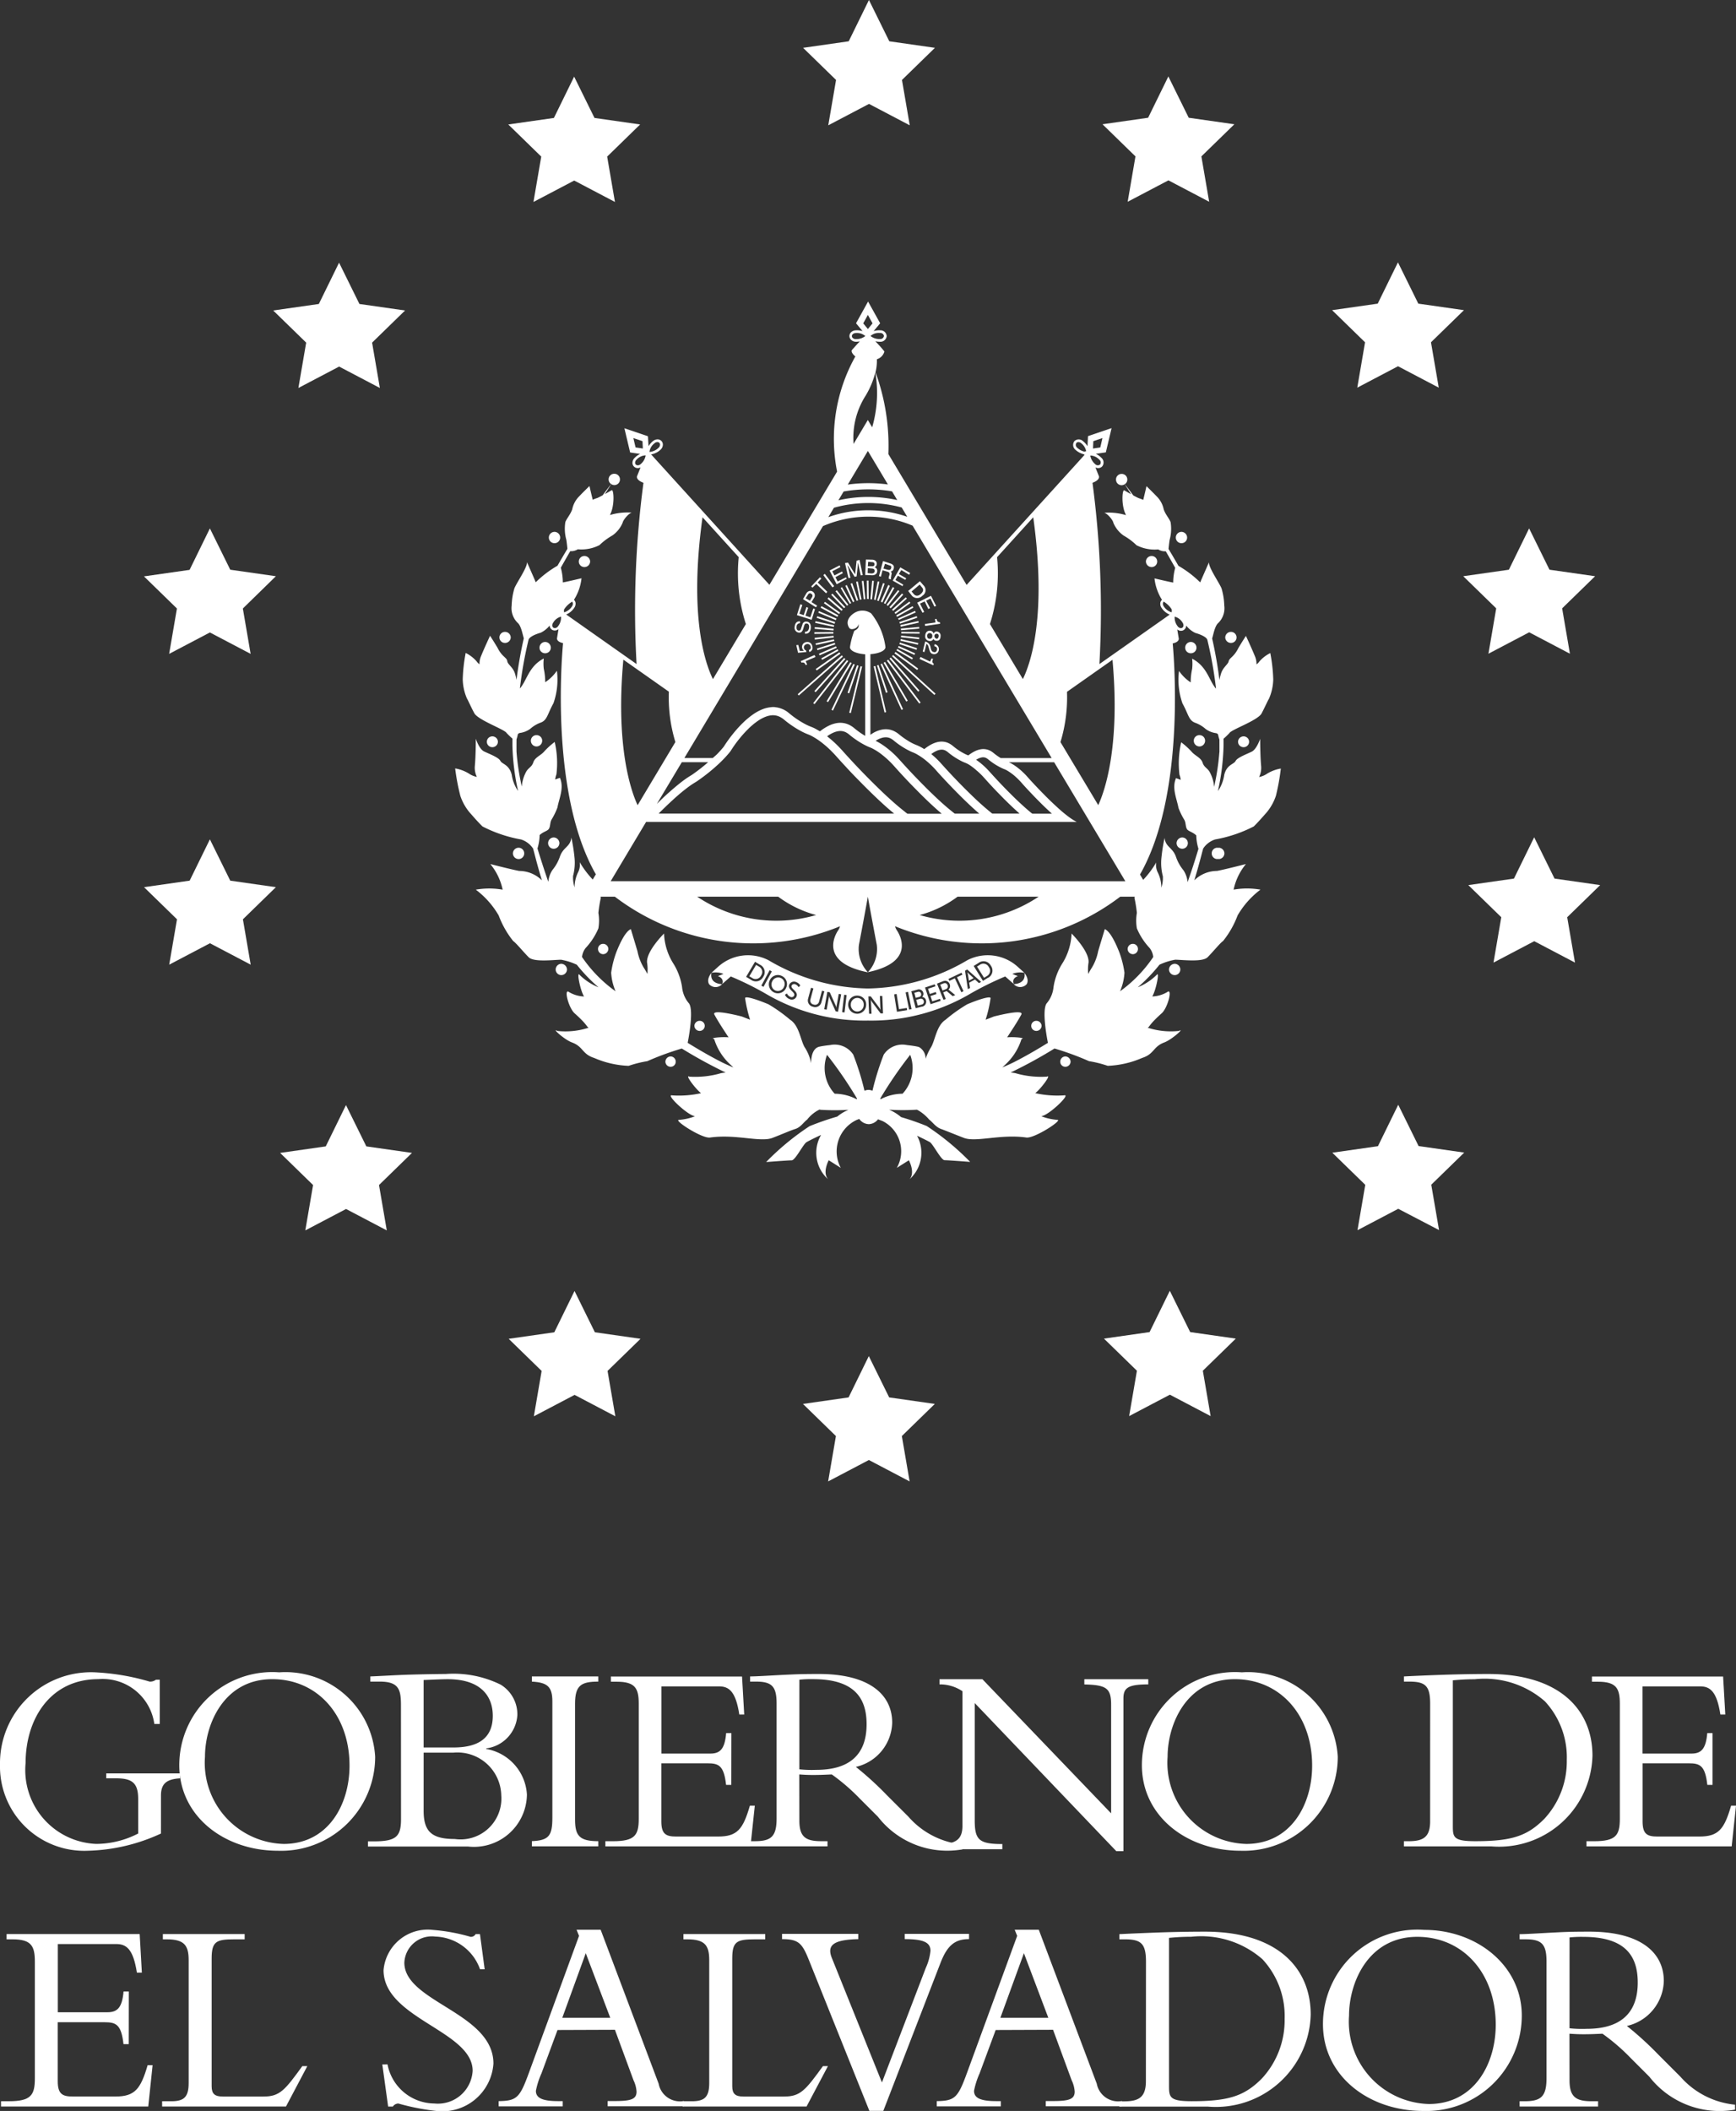 <svg xmlns="http://www.w3.org/2000/svg" width="79.891" height="97.114" viewBox="0 0 79.891 97.114">
  <rect x="0" y="0" width="79.891" height="97.114" fill="#333333" stroke="none"/>
  <g id="Grupo_82" data-name="Grupo 82" transform="translate(235.974 36.248)">
    <g id="Grupo_18" data-name="Grupo 18" transform="translate(-235.974 40.687)">
      <g id="Grupo_16" data-name="Grupo 16">
        <path id="Trazado_320" data-name="Trazado 320" d="M-228.567,95.694a8.483,8.483,0,0,1-3.37.792,3.879,3.879,0,0,1-4.037-3.96,4.189,4.189,0,0,1,4.388-4.248,10.674,10.674,0,0,1,2.5.427.44.44,0,0,0,.289-.088h.176v2.036h-.251a2.4,2.4,0,0,0-2.578-2.062c-2.214,0-3.346,1.836-3.346,3.859a3.4,3.4,0,0,0,3.257,3.721,4.239,4.239,0,0,0,1.924-.478V94.11c0-.717-.251-.956-1.006-.956h-.465v-.226h3.4v.226c-.629.038-.88.251-.88.792Z" transform="translate(235.974 -88.278)" fill="#fff"/>
        <path id="Trazado_321" data-name="Trazado 321" d="M-218.079,96.486c-2.465,0-4.54-1.584-4.54-3.934a4.28,4.28,0,0,1,4.6-4.274,4.134,4.134,0,0,1,4.414,3.884A4.327,4.327,0,0,1-218.079,96.486Zm-.264-7.894c-2.214,0-3.094,2.062-3.094,3.57a3.732,3.732,0,0,0,3.622,4.01c2.049,0,3.03-1.81,3.03-3.6C-214.784,90.238-216.268,88.592-218.343,88.592Z" transform="translate(230.87 -88.278)" fill="#fff"/>
        <path id="Trazado_322" data-name="Trazado 322" d="M-207.049,89.845c0-.716-.088-1.094-.969-1.094h-.44v-.238c.352-.013,1.22-.063,1.585-.075.691-.025,1.647-.038,1.886-.038a4.908,4.908,0,0,1,2.528.491,1.6,1.6,0,0,1,.767,1.4,1.65,1.65,0,0,1-1.433,1.533v.025a2.262,2.262,0,0,1,1.873,2.1,2.438,2.438,0,0,1-2.716,2.388h-4.6v-.238h.289c1.031,0,1.233-.239,1.233-1.031Zm1.044,1.936h1.371c1.207,0,1.811-.477,1.811-1.458,0-.88-.528-1.684-2.075-1.684-.276,0-.792.025-1.107.038Zm0,2.916c0,.956.378,1.295,1.434,1.295a1.88,1.88,0,0,0,2.138-2.011,2.017,2.017,0,0,0-2.214-1.961h-1.358Z" transform="translate(225.501 -88.324)" fill="#fff"/>
        <path id="Trazado_323" data-name="Trazado 323" d="M-193.3,96.4h-3.056v-.238c.78-.038.943-.239.943-1.081V89.727c0-.679-.239-.867-.943-.905v-.238h3.056v.238c-.793,0-1.069.176-1.069,1.018v5.33c0,.741.2.993,1.069.993Z" transform="translate(220.833 -88.395)" fill="#fff"/>
        <path id="Trazado_324" data-name="Trazado 324" d="M-185.089,93.573h-.239c-.1-.893-.339-.993-.855-.993h-2.125v2.678c0,.578.214.691.679.691h1.937c.88,0,1.145-.339,1.459-1.42h.227l-.2,1.873h-6.677v-.238h.352c1.006,0,1.183-.277,1.183-1.031v-5.3c0-.7-.164-1.006-1.006-1.006h-.276v-.238h6.036l.1,1.747h-.226c-.164-1.069-.478-1.295-.931-1.295h-2.654v3.092h2.251c.453,0,.667-.214.729-.943h.239Z" transform="translate(218.743 -88.395)" fill="#fff"/>
        <path id="Trazado_325" data-name="Trazado 325" d="M-177.832,95.149c0,.754.3.943,1.006.943h.289v.238H-180.1v-.238h.214c.741,0,1.006-.2,1.006-1.044V89.757c0-.78-.214-1.006-.943-1.006h-.276v-.238c.3,0,1.069-.051,1.584-.075s.767-.038,1.585-.038c2.327,0,3.37.956,3.37,2.238a2.145,2.145,0,0,1-1.672,2.036A14.993,14.993,0,0,1-173.8,93.98l.994.993a3.782,3.782,0,0,0,2.477,1.27v.226a4.037,4.037,0,0,1-3.886-1.5l-.83-.83a9.246,9.246,0,0,0-1.295-1.118c-.314.012-.516.025-.855.025-.277,0-.441-.012-.641-.025Zm0-2.363a5.447,5.447,0,0,0,.78.025c1.4,0,2.314-.591,2.314-2.1,0-1.169-.528-2.074-2.465-2.074a5.107,5.107,0,0,0-.628.025Z" transform="translate(214.619 -88.324)" fill="#fff"/>
        <path id="Trazado_326" data-name="Trazado 326" d="M-157.875,96.7l-6.514-6.813v5.392c0,.905.2,1.094,1.27,1.094v.239h-2.917v-.239h.05c.78,0,1.032-.264,1.032-.842V89.343a1.848,1.848,0,0,0-1.056-.314V88.79h1.974l5.924,6.171v-5c0-.767-.227-.905-1.233-.93V88.79h2.943v.239c-.943,0-1.144.163-1.144.653V96.7Z" transform="translate(209.246 -88.474)" fill="#fff"/>
        <path id="Trazado_327" data-name="Trazado 327" d="M-146.378,96.486c-2.465,0-4.54-1.584-4.54-3.934a4.28,4.28,0,0,1,4.6-4.274,4.135,4.135,0,0,1,4.414,3.884A4.328,4.328,0,0,1-146.378,96.486Zm-.264-7.894c-2.214,0-3.093,2.062-3.093,3.57a3.732,3.732,0,0,0,3.622,4.01c2.049,0,3.03-1.81,3.03-3.6C-143.083,90.238-144.567,88.592-146.642,88.592Z" transform="translate(203.468 -88.278)" fill="#fff"/>
        <path id="Trazado_328" data-name="Trazado 328" d="M-130.192,89.769c0-.817-.214-1.018-.956-1.018h-.251v-.238c.465-.025,1.082-.051,1.773-.075s1.459-.038,2.113-.038c3.32,0,4.791,1.684,4.791,3.758a4.3,4.3,0,0,1-4.653,4.173H-131.4v-.238h.214c.679,0,.993-.188.993-.917Zm1.044,5.632c0,.515.038.691,1.031.691,1.685,0,2.389-.239,3.169-1.018a3.874,3.874,0,0,0,1.044-2.715,3.783,3.783,0,0,0-1.006-2.7,4.217,4.217,0,0,0-3.232-1.018c-.515,0-.855.038-1.006.05Z" transform="translate(196.008 -88.324)" fill="#fff"/>
        <path id="Trazado_329" data-name="Trazado 329" d="M-112,93.573h-.239c-.1-.893-.34-.993-.855-.993h-2.125v2.678c0,.578.214.691.679.691h1.936c.88,0,1.145-.339,1.459-1.42h.226l-.2,1.873H-117.8v-.238h.352c1.006,0,1.182-.277,1.182-1.031v-5.3c0-.7-.163-1.006-1.006-1.006h-.277v-.238h6.036l.1,1.747h-.226c-.164-1.069-.478-1.295-.93-1.295h-2.654v3.092h2.251c.453,0,.667-.214.73-.943H-112Z" transform="translate(190.811 -88.395)" fill="#fff"/>
      </g>
      <g id="Grupo_17" data-name="Grupo 17" transform="translate(0.042 11.849)">
        <path id="Trazado_330" data-name="Trazado 330" d="M-230.023,112.831h-.242c-.1-.906-.345-1.008-.868-1.008h-2.157v2.717c0,.587.217.7.69.7h1.965c.893,0,1.161-.345,1.481-1.441h.229l-.2,1.9h-6.776v-.242h.357c1.021,0,1.2-.28,1.2-1.046V109.03c0-.714-.166-1.021-1.021-1.021h-.28v-.242h6.125l.1,1.773h-.229c-.166-1.084-.485-1.314-.945-1.314h-2.693v3.138h2.284c.46,0,.677-.217.741-.956h.242Z" transform="translate(235.906 -107.575)" fill="#fff"/>
        <path id="Trazado_331" data-name="Trazado 331" d="M-218.2,115.7h-5.7v-.242h.421c.587,0,.8-.192.8-.842v-5.65c0-.677-.2-.957-1.008-.957h-.179v-.242h3.764v.242h-.472c-.829,0-1.047.09-1.047.88v5.88c0,.344.14.472.511.472h1.876c.753,0,.982-.293,1.786-1.4h.23Z" transform="translate(231.319 -107.575)" fill="#fff"/>
        <path id="Trazado_332" data-name="Trazado 332" d="M-207.259,113.643a2.213,2.213,0,0,0,2.157,1.8,1.6,1.6,0,0,0,1.761-1.505c0-1.837-4.1-2.4-4.1-4.63a2.04,2.04,0,0,1,2.271-1.85,8.583,8.583,0,0,1,1.736.319.245.245,0,0,0,.23-.127h.2l.217,1.62H-203a2.254,2.254,0,0,0-2.055-1.505,1.265,1.265,0,0,0-1.429,1.2c0,1.811,4.1,2.3,4.1,4.643a2.357,2.357,0,0,1-2.6,2.181,10.443,10.443,0,0,1-1.774-.344.306.306,0,0,0-.255.14h-.217l-.268-1.939Z" transform="translate(225.05 -107.457)" fill="#fff"/>
        <path id="Trazado_333" data-name="Trazado 333" d="M-196.12,112.062l-.74,2a3.585,3.585,0,0,0-.255.8c0,.344.332.472,1.034.472h.2v.242h-2.948v-.242c.83-.013.97-.153,1.378-1.263l2.322-6.34-.115-.28h1.11l2.667,7.079a1,1,0,0,0,1.161.8v.242h-3.509v-.242h.332c.728,0,1-.077,1-.434a1.413,1.413,0,0,0-.14-.523l-.855-2.321Zm1.3-3.533L-195.9,111.5h2.207Z" transform="translate(221.735 -107.457)" fill="#fff"/>
        <path id="Trazado_334" data-name="Trazado 334" d="M-179.424,115.7h-5.7v-.242h.421c.587,0,.8-.192.8-.842v-5.65c0-.677-.2-.957-1.008-.957h-.179v-.242h3.764v.242h-.471c-.83,0-1.047.09-1.047.88v5.88c0,.344.141.472.511.472h1.876c.753,0,.983-.293,1.787-1.4h.23Z" transform="translate(216.5 -107.575)" fill="#fff"/>
        <path id="Trazado_335" data-name="Trazado 335" d="M-173.7,115.9l-2.768-6.9c-.319-.8-.473-1-1.251-1v-.242h3.509v.242c-1.174.026-1.454.293-1.212.88l2.3,5.714,2.017-5.268a2.487,2.487,0,0,0,.217-.791c0-.382-.319-.536-1.187-.536v-.242h2.961v.242c-.664,0-1.008.306-1.315,1.1l-2.629,6.8Z" transform="translate(213.667 -107.575)" fill="#fff"/>
        <path id="Trazado_336" data-name="Trazado 336" d="M-163.483,112.062l-.741,2a3.612,3.612,0,0,0-.255.8c0,.344.331.472,1.033.472h.2v.242h-2.948v-.242c.829-.013.97-.153,1.378-1.263l2.323-6.34-.115-.28h1.11l2.667,7.079a1,1,0,0,0,1.161.8v.242h-3.509v-.242h.332c.727,0,1-.077,1-.434a1.414,1.414,0,0,0-.14-.523l-.855-2.321Zm1.3-3.533-1.084,2.972h2.207Z" transform="translate(209.262 -107.457)" fill="#fff"/>
        <path id="Trazado_337" data-name="Trazado 337" d="M-151.371,108.971c0-.829-.217-1.033-.97-1.033h-.255V107.7c.473-.025,1.1-.051,1.8-.077s1.48-.038,2.144-.038c3.368,0,4.862,1.709,4.862,3.814a4.364,4.364,0,0,1-4.721,4.235H-152.6v-.242h.217c.689,0,1.008-.192,1.008-.931Zm1.06,5.714c0,.523.038.7,1.046.7,1.71,0,2.425-.243,3.216-1.033a3.937,3.937,0,0,0,1.059-2.756,3.837,3.837,0,0,0-1.021-2.742,4.28,4.28,0,0,0-3.279-1.034c-.523,0-.868.038-1.021.051Z" transform="translate(204.067 -107.504)" fill="#fff"/>
        <path id="Trazado_338" data-name="Trazado 338" d="M-132.823,115.786c-2.5,0-4.607-1.607-4.607-3.992a4.343,4.343,0,0,1,4.67-4.337c2.412,0,4.48,1.645,4.48,3.942A4.391,4.391,0,0,1-132.823,115.786Zm-.268-8.01c-2.246,0-3.139,2.092-3.139,3.623a3.787,3.787,0,0,0,3.675,4.068c2.08,0,3.076-1.836,3.076-3.648C-129.48,109.447-130.985,107.776-133.091,107.776Z" transform="translate(198.271 -107.457)" fill="#fff"/>
        <path id="Trazado_339" data-name="Trazado 339" d="M-120.485,114.43c0,.765.306.957,1.021.957h.293v.242h-3.611v-.242h.217c.753,0,1.021-.2,1.021-1.059v-5.37c0-.791-.217-1.021-.958-1.021h-.28V107.7c.306,0,1.085-.051,1.608-.077s.778-.038,1.608-.038c2.361,0,3.42.969,3.42,2.271a2.178,2.178,0,0,1-1.7,2.067,15.228,15.228,0,0,1,1.455,1.326l1.008,1.008a3.841,3.841,0,0,0,2.514,1.288v.229a4.1,4.1,0,0,1-3.944-1.517l-.842-.842a9.4,9.4,0,0,0-1.314-1.135c-.319.012-.523.025-.868.025-.28,0-.447-.013-.651-.025Zm0-2.4a5.519,5.519,0,0,0,.791.025c1.416,0,2.348-.6,2.348-2.13,0-1.186-.536-2.1-2.5-2.1a5.145,5.145,0,0,0-.638.026Z" transform="translate(192.673 -107.504)" fill="#fff"/>
      </g>
    </g>
    <path id="Trazado_340" data-name="Trazado 340" d="M-173.125-36.248l.937,1.9,2.1.3-1.517,1.478.358,2.087-1.875-.985-1.875.985.358-2.087-1.517-1.478,2.1-.3Z" transform="translate(-22.86)" fill="#fff"/>
    <path id="Trazado_341" data-name="Trazado 341" d="M-150.822-30.555l.937,1.9,2.1.3-1.517,1.478.358,2.087-1.875-.985-1.875.985.358-2.087-1.517-1.478,2.1-.3Z" transform="translate(-31.384 -2.176)" fill="#fff"/>
    <path id="Trazado_342" data-name="Trazado 342" d="M-133.72-16.713l.937,1.9,2.1.3-1.517,1.478.358,2.087-1.875-.985-1.875.985.358-2.087-1.517-1.478,2.1-.3Z" transform="translate(-37.92 -7.466)" fill="#fff"/>
    <path id="Trazado_343" data-name="Trazado 343" d="M-123.951,3.1l.937,1.9,2.1.3-1.517,1.478.358,2.087-1.875-.985-1.875.985.358-2.087-1.517-1.478,2.1-.3Z" transform="translate(-41.653 -15.039)" fill="#fff"/>
    <path id="Trazado_344" data-name="Trazado 344" d="M-123.575,26.1l.937,1.9,2.1.3-1.517,1.478.358,2.087-1.875-.985-1.875.985.358-2.087-1.517-1.478,2.1-.3Z" transform="translate(-41.796 -23.829)" fill="#fff"/>
    <path id="Trazado_345" data-name="Trazado 345" d="M-133.7,46.014l.937,1.9,2.1.3-1.517,1.478.358,2.087L-133.7,50.8l-1.875.985.358-2.087-1.517-1.478,2.1-.3Z" transform="translate(-37.927 -31.438)" fill="#fff"/>
    <path id="Trazado_346" data-name="Trazado 346" d="M-150.714,59.867l.937,1.9,2.1.3-1.517,1.478.358,2.087-1.875-.985-1.875.985.358-2.087-1.517-1.478,2.1-.3Z" transform="translate(-31.425 -36.733)" fill="#fff"/>
    <path id="Trazado_347" data-name="Trazado 347" d="M-173.134,64.73l.937,1.9,2.1.3-1.517,1.478.358,2.087-1.875-.985-1.875.985.358-2.087-1.517-1.478,2.1-.3Z" transform="translate(-22.857 -38.591)" fill="#fff"/>
    <path id="Trazado_348" data-name="Trazado 348" d="M-195.056,59.881l.937,1.9,2.1.3-1.517,1.478.358,2.087-1.875-.985-1.875.985.358-2.087-1.517-1.478,2.1-.3Z" transform="translate(-14.478 -36.738)" fill="#fff"/>
    <path id="Trazado_349" data-name="Trazado 349" d="M-212.08,46.039l.937,1.9,2.1.3-1.517,1.478.358,2.087-1.875-.985-1.875.985.358-2.087-1.517-1.478,2.1-.3Z" transform="translate(-7.972 -31.448)" fill="#fff"/>
    <path id="Trazado_350" data-name="Trazado 350" d="M-222.217,26.252l.937,1.9,2.1.3-1.517,1.478.358,2.087-1.875-.985-1.875.985.358-2.087-1.517-1.478,2.1-.3Z" transform="translate(-4.098 -23.886)" fill="#fff"/>
    <path id="Trazado_351" data-name="Trazado 351" d="M-222.217,3.1l.937,1.9,2.1.3L-220.7,6.785l.358,2.087-1.875-.985-1.875.985.358-2.087-1.517-1.478,2.1-.3Z" transform="translate(-4.098 -15.039)" fill="#fff"/>
    <path id="Trazado_352" data-name="Trazado 352" d="M-212.594-16.689l.937,1.9,2.1.3-1.517,1.478.358,2.087-1.875-.985-1.875.985.358-2.087-1.517-1.478,2.1-.3Z" transform="translate(-7.776 -7.475)" fill="#fff"/>
    <path id="Trazado_353" data-name="Trazado 353" d="M-195.085-30.541l.937,1.9,2.1.3-1.517,1.478.358,2.087-1.875-.985-1.875.985.358-2.087-1.517-1.478,2.1-.3Z" transform="translate(-14.467 -2.181)" fill="#fff"/>
    <g id="Grupo_19" data-name="Grupo 19" transform="translate(-215.032 -22.378)">
      <path id="Trazado_354" data-name="Trazado 354" d="M-145.424,26.882a.229.229,0,0,0-.03-.006.256.256,0,0,0-.261.26.256.256,0,0,0,.261.26.229.229,0,0,0,.03-.006.268.268,0,0,0,.032.006.263.263,0,0,0,.26-.26.263.263,0,0,0-.26-.26A.268.268,0,0,0-145.424,26.882Z" transform="translate(180.537 -1.746)" fill="#fff"/>
      <path id="Trazado_355" data-name="Trazado 355" d="M-164.075,7.688a1.779,1.779,0,0,0-.634.237.945.945,0,0,1-.366.152.961.961,0,0,0,.094-.5c-.045-.476-.045-1.256-.045-1.256s-.159.475-.385.588-.667.272-.747.431-.4.158-.52.633a1.774,1.774,0,0,1-.192.588,1.486,1.486,0,0,1-.1.161,10.7,10.7,0,0,0,.259-2.083c0-.11,0-.216,0-.324a3.081,3.081,0,0,0,.272-.262c.1-.165,1.314-.58,1.483-.908s.26-.542.339-.678a2.351,2.351,0,0,0,.193-.882,7.491,7.491,0,0,0-.136-1.21,1.631,1.631,0,0,0-.5.384.592.592,0,0,1-.135.138.936.936,0,0,0-.057-.339c-.17-.419-.43-.973-.43-.973s-.226.351-.351.566c-.2.407-.408.441-.442.6s-.271.271-.362.6a2.461,2.461,0,0,0-.062.262c-.09-.7-.206-1.336-.337-1.91.058-.184.124-.584.287-.717a.942.942,0,0,0,.271-.792,3.094,3.094,0,0,0-.112-.746c-.035-.193-.634-1.018-.589-1.255,0,0-.295.668-.407.93a4.859,4.859,0,0,0-1-.76q-.222-.388-.457-.778c.007-.077.024-.238.049-.411a1.9,1.9,0,0,0,.045-.826c-.079-.192-.238-.35-.317-.588a1.156,1.156,0,0,0-.317-.588c-.192-.2-.475-.475-.475-.475s-.077.349-.15.633a1.059,1.059,0,0,0-.2-.078c-.046-.019-.146-.07-.256-.129-.136-.185-.269-.361-.393-.516a.251.251,0,0,0,.117-.214.256.256,0,0,0-.26-.26.256.256,0,0,0-.26.26.256.256,0,0,0,.26.26.253.253,0,0,0,.14-.045c.036.056.14.217.292.459-.127-.07-.25-.141-.308-.177-.1-.068-.158.709.078,1.139L-171.306-4a2.808,2.808,0,0,0-.905-.079c.114,0,.4.305.43.463a1.349,1.349,0,0,0,.476.589,2.827,2.827,0,0,1,.588.441,1.832,1.832,0,0,0,1,.193.579.579,0,0,0,.347.086c.146.252.291.507.434.762a2.587,2.587,0,0,0-.092.677h0c-.193-.034-.861-.192-.861-.192a2.325,2.325,0,0,0,.344.985.245.245,0,0,0-.074.133.321.321,0,0,0,.056.238.826.826,0,0,0,.373.31l-3.234,2.275a44.6,44.6,0,0,0-.318-8.339c.393-.148.287-.325.287-.325l-.153-.382a.314.314,0,0,0,.127.03.247.247,0,0,0,.185-.078.285.285,0,0,0-.043-.4.837.837,0,0,0-.25-.178l.461-.067.264-1.115h0l-1.085.368-.023.465a.828.828,0,0,0-.2-.228.287.287,0,0,0-.4-.009.286.286,0,0,0,.045.4.877.877,0,0,0,.4.21.145.145,0,0,0,.015.029l-5.424,5.978-3.6-6.019a9.835,9.835,0,0,0-.592-3.763,2.213,2.213,0,0,0,.063-.6.514.514,0,0,0,.342-.34l0-.007v-.01l0-.007a5.63,5.63,0,0,0-.416-.464,1.093,1.093,0,0,0,.2.024h.025a.287.287,0,0,0,.3-.264.284.284,0,0,0-.3-.263h0a.83.83,0,0,0-.3.037l.3-.361-.556-1h0l-.554,1,.3.361a.843.843,0,0,0-.3-.037.324.324,0,0,0-.23.091.241.241,0,0,0-.074.172.241.241,0,0,0,.074.172.322.322,0,0,0,.225.091h.025a1.128,1.128,0,0,0,.159-.017c-.092.086-.209.218-.291.313a.352.352,0,0,0-.078.092l-.019.023a.387.387,0,0,0,.012.04c0,.008,0,.016,0,.024a.522.522,0,0,0,.166.2,7.763,7.763,0,0,0-.841,5.3l-3.114,5.207-5.445-6a.826.826,0,0,0,.432-.214.326.326,0,0,0,.109-.221.245.245,0,0,0-.062-.178.244.244,0,0,0-.171-.078.336.336,0,0,0-.226.083.827.827,0,0,0-.2.232L-193.2-7.6l-1.084-.368h0l.264,1.115.462.067a.791.791,0,0,0-.246.174.326.326,0,0,0-.109.221.246.246,0,0,0,.062.178.244.244,0,0,0,.171.078h.013a.311.311,0,0,0,.126-.03l-.153.382s-.106.177.287.325a44.561,44.561,0,0,0-.317,8.339L-196.963.6a.821.821,0,0,0,.371-.307.329.329,0,0,0,.061-.214.243.243,0,0,0-.074-.154,2.307,2.307,0,0,0,.347-.991s-.668.158-.86.192h0a2.613,2.613,0,0,0-.092-.677c.142-.255.288-.51.434-.762a.578.578,0,0,0,.347-.086,1.83,1.83,0,0,0,1-.193,2.846,2.846,0,0,1,.589-.441,1.343,1.343,0,0,0,.475-.589c.034-.158.317-.463.43-.463a2.808,2.808,0,0,0-.905.079l-.111.029c.235-.43.179-1.207.077-1.139-.057.036-.181.108-.308.177.153-.242.256-.4.292-.459a.255.255,0,0,0,.141.045.256.256,0,0,0,.26-.26.256.256,0,0,0-.26-.26.256.256,0,0,0-.261.26.251.251,0,0,0,.118.214c-.125.155-.257.331-.393.516-.11.059-.21.111-.256.129a1.044,1.044,0,0,0-.2.078c-.073-.284-.15-.633-.15-.633s-.283.271-.475.475a1.165,1.165,0,0,0-.317.588c-.079.238-.237.4-.317.588a1.9,1.9,0,0,0,.045.826c.025.173.042.335.049.411q-.234.389-.457.778a4.842,4.842,0,0,0-1,.76c-.112-.263-.407-.93-.407-.93.045.237-.555,1.063-.589,1.255a3.06,3.06,0,0,0-.113.746.942.942,0,0,0,.272.792c.163.132.229.533.287.717-.132.573-.248,1.21-.337,1.91a2.662,2.662,0,0,0-.062-.262c-.09-.328-.339-.43-.362-.6s-.238-.192-.441-.6c-.125-.215-.351-.566-.351-.566s-.261.554-.43.973a.937.937,0,0,0-.057.339.58.58,0,0,1-.135-.138,1.639,1.639,0,0,0-.5-.384,7.426,7.426,0,0,0-.136,1.21,2.352,2.352,0,0,0,.192.882c.079.136.17.362.339.678s1.383.743,1.483.908a3.128,3.128,0,0,0,.273.262c0,.108,0,.214,0,.324a10.748,10.748,0,0,0,.259,2.083,1.476,1.476,0,0,1-.1-.161,1.774,1.774,0,0,1-.192-.588c-.124-.475-.442-.475-.521-.633s-.509-.318-.746-.431-.385-.588-.385-.588,0,.78-.045,1.256a.955.955,0,0,0,.093.5.948.948,0,0,1-.366-.152,1.778,1.778,0,0,0-.633-.237,10.168,10.168,0,0,0,.237,1.255,2.327,2.327,0,0,0,.476.825c.113.124.271.317.543.588a6.246,6.246,0,0,0,1.776.6,1.044,1.044,0,0,1,.553.416c.028.1.053.19.069.253.088.343.2.761.339,1.212a1.486,1.486,0,0,0-1.039-.432c-.272-.045-1.335-.317-1.335-.317a2.723,2.723,0,0,1,.567,1.178,3.559,3.559,0,0,0-1.235,0,3.982,3.982,0,0,1,1.053,1.187,4.256,4.256,0,0,0,.667,1.176c.125.079.476.509.714.747s1.176.113,1.493.113a2.937,2.937,0,0,1,.72.229,7.667,7.667,0,0,0,1,1.04,2.67,2.67,0,0,1-.867-.568c-.154-.208.022.7.2.989a1.422,1.422,0,0,1-.685-.2c-.26-.2-.034.712.248.972.609.542.554.628.651.665a3.452,3.452,0,0,1-1.443.149c-.283-.159.316.4.679.531.52.192.453.532,1.018.712a4.4,4.4,0,0,0,1.584.363,5.2,5.2,0,0,1,.86-.215,13.169,13.169,0,0,1,1.588-.582,21.63,21.63,0,0,0,1.92,1.057l.1.047a1.879,1.879,0,0,0-.224.032,4.208,4.208,0,0,1-1.449.158c-.215-.112.245.522.536.761a4.682,4.682,0,0,1-1.328.1c-.317-.068.634.848,1.007.95l.044.012a2.566,2.566,0,0,1-.722.164c-.328-.023,1.041.871,1.415.814,1.2-.169,2.331.238,2.885.012.5-.193.792-.328,1.041-.407s.385-.317.543-.43a1.623,1.623,0,0,1,.572-.464.158.158,0,0,0,.067.014,10.742,10.742,0,0,0,1.264,0,1.979,1.979,0,0,0-.516.31,13.114,13.114,0,0,0-1.274.441,11.912,11.912,0,0,0-2,1.651s1.018-.079,1.177-.079.509-.7.667-.825c.046-.033.3-.166.685-.343a1.631,1.631,0,0,0,.318,2.036c-.271-.317.034-.871.034-.871l.554.35a1.6,1.6,0,0,1,.738-2.208l.112-.042a.56.56,0,0,0,.439.239.553.553,0,0,0,.424-.223l.213.082a1.554,1.554,0,0,1,.652,2.153l.555-.35s.305.554.034.871a1.634,1.634,0,0,0,.342-2c.334.157.559.273.6.3.159.124.509.825.668.825s1.177.079,1.177.079a11.914,11.914,0,0,0-2-1.651,12.3,12.3,0,0,0-1.181-.411,2.026,2.026,0,0,0-.55-.339,10.742,10.742,0,0,0,1.264,0,.067.067,0,0,0,.023,0,1.915,1.915,0,0,1,.557.454c.158.113.294.339.543.43s.543.214,1.04.407c.555.226,1.687-.181,2.886-.012.373.057,1.743-.837,1.415-.814a2.566,2.566,0,0,1-.722-.164l.044-.012c.373-.1,1.323-1.018,1.007-.95a4.681,4.681,0,0,1-1.328-.1c.291-.239.751-.874.536-.761a4.2,4.2,0,0,1-1.448-.158,1.9,1.9,0,0,0-.224-.032l.1-.047a21.729,21.729,0,0,0,1.92-1.057,13.111,13.111,0,0,1,1.587.582,5.172,5.172,0,0,1,.86.215,4.4,4.4,0,0,0,1.585-.363c.565-.18.5-.52,1.018-.712.362-.136.962-.69.679-.531a3.454,3.454,0,0,1-1.444-.149c.1-.037.041-.123.651-.665.283-.26.509-1.176.249-.972a1.426,1.426,0,0,1-.686.2c.176-.293.352-1.2.2-.989a2.667,2.667,0,0,1-.868.568,7.679,7.679,0,0,0,1-1.04,2.929,2.929,0,0,1,.72-.229c.317,0,1.255.124,1.493-.113s.588-.668.713-.747a4.255,4.255,0,0,0,.668-1.176,3.99,3.99,0,0,1,1.052-1.187,3.559,3.559,0,0,0-1.235,0,2.724,2.724,0,0,1,.567-1.178s-1.063.272-1.335.317a1.487,1.487,0,0,0-1.04.432c.136-.451.251-.869.34-1.212.016-.064.04-.153.069-.253a1.039,1.039,0,0,1,.552-.416,6.259,6.259,0,0,0,1.777-.6c.271-.271.43-.464.543-.588a2.335,2.335,0,0,0,.475-.825A10.064,10.064,0,0,0-164.075,7.688Zm-2.828-.756a10.966,10.966,0,0,1-.243,1.6,1.663,1.663,0,0,0-.179-.639c-.113-.237-.271-.237-.35-.475s-.351-.317-.509-.509a3.492,3.492,0,0,0-.476-.43,4.279,4.279,0,0,0-.079,1.493.948.948,0,0,1,.057.236c-.116-.044-.217-.079-.217-.079-.2.463.034.938.114,1.368a3.093,3.093,0,0,0,.271.554c.079.158.045.305.124.43.074.1.246.119.424.282a2.223,2.223,0,0,0,.1.616c-.151.506-.318,1.023-.5,1.535a1.177,1.177,0,0,0-.188-.544,1.972,1.972,0,0,1-.351-.634c-.158-.43-.475-.43-.52-.859a8.093,8.093,0,0,0-.147.939,2.362,2.362,0,0,0,.068.825,1.42,1.42,0,0,1-.07.528,1.567,1.567,0,0,0-.156-.685.764.764,0,0,1-.08-.475,4.292,4.292,0,0,1-.6.8l-.146-.246c2.064-3.609,1.583-9.785,1.505-10.632.333-.07.276-.242.276-.242l-.066-.4a.312.312,0,0,0,.1.052.268.268,0,0,0,.072.01.234.234,0,0,0,.137-.043.244.244,0,0,0,.1-.185.106.106,0,0,0,0-.014,1.2,1.2,0,0,0,.421.34c.282.079.52.2.554.317v0a18.661,18.661,0,0,1,.4,2.247l0,0c-.317-.351-.4-1.018-1.1-1.38a2.055,2.055,0,0,1,0,.475,2.808,2.808,0,0,0-.066.617,1.965,1.965,0,0,1-.538-.528,3.288,3.288,0,0,0,.159,1.493c.282.508.282.78.588.893a1.47,1.47,0,0,1,.475.282,1.03,1.03,0,0,0,.475.193.143.143,0,0,1,.1.061,2,2,0,0,0,.063.238C-166.9,6.558-166.9,6.754-166.9,6.932Zm-27.429-4.254,2.094,1.473a7.039,7.039,0,0,0,.3,2.317l-1.738,2.906C-193.967,8.75-194.7,6.713-194.332,2.678ZM-197.558.971A.582.582,0,0,1-197.2.7a.651.651,0,0,1-.136.439.2.2,0,0,1-.112.082.126.126,0,0,1-.106-.015.123.123,0,0,1-.05-.095A.212.212,0,0,1-197.558.971Zm6.87-4.843,1.665,1.835a7.622,7.622,0,0,0,.329,3.077l-1.516,2.534C-190.571,2.838-191.32.669-190.689-3.872Zm6.493-1.186a6.567,6.567,0,0,1,2.229-.006l.237.4a6.191,6.191,0,0,0-2.706.011Zm.19-.317.926-1.548.922,1.541A6.855,6.855,0,0,0-184.006-5.376Zm-.636,1.064a5.891,5.891,0,0,1,3.119-.011l.256.428a5.436,5.436,0,0,0-1.794-.3,5.429,5.429,0,0,0-1.839.316Zm-.505.846a5.222,5.222,0,0,1,4.125-.021l6.4,10.691h-2.346a2.808,2.808,0,0,1-.309-.217,1.169,1.169,0,0,0-.109-.082.693.693,0,0,0-.524-.1,1.02,1.02,0,0,0-.276.1,1.639,1.639,0,0,0-.247.158.068.068,0,0,1-.028.018,1.065,1.065,0,0,1-.117-.049,2.836,2.836,0,0,1-.576-.374,1.043,1.043,0,0,0-.185-.126.749.749,0,0,0-.35-.085.868.868,0,0,0-.249.038,1.351,1.351,0,0,0-.326.151,1.991,1.991,0,0,0-.2.14c-.007.006-.014.014-.025.015l-.014-.009a2.166,2.166,0,0,0-.376-.19,2.085,2.085,0,0,1-.339-.174,3.512,3.512,0,0,1-.437-.312A1.072,1.072,0,0,0-181.81,6a.882.882,0,0,0-.374-.118.936.936,0,0,0-.269.019,1.327,1.327,0,0,0-.342.127,1.841,1.841,0,0,0-.168.108V2.425c.392-.024.693-.16.693-.325a3.142,3.142,0,0,0-.657-1.549.694.694,0,0,0-.777-.02s-.487.282-.237.678c0,0,.053.12.264.035a.282.282,0,0,0,.173-.213l0,.1c0,.137-.19.213-.2.217a3.6,3.6,0,0,0-.2.757c0,.166.3.3.7.326V6.183l-.036-.02a3.76,3.76,0,0,1-.463-.331,1.185,1.185,0,0,0-.171-.12.953.953,0,0,0-.376-.124,1,1,0,0,0-.315.019,1.41,1.41,0,0,0-.359.133,2.269,2.269,0,0,0-.337.217.065.065,0,0,1-.027.017l-.027-.016-.146-.084a1.719,1.719,0,0,0-.213-.1,2.383,2.383,0,0,1-.281-.126,4.231,4.231,0,0,1-.733-.492l-.065-.053a1.144,1.144,0,0,0-.6-.238.147.147,0,0,1-.022-.006h-.122a.221.221,0,0,1-.028.006,1.4,1.4,0,0,0-.416.1,2.181,2.181,0,0,0-.432.238,3.626,3.626,0,0,0-.432.358,5.549,5.549,0,0,0-.487.536,6.43,6.43,0,0,0-.411.571.228.228,0,0,1-.02.028q-.139.171-.294.327c-.063.064-.133.119-.2.18h-1.307Zm9.2,7.037-1.516-2.532a7.626,7.626,0,0,0,.329-3.076l1.664-1.835C-174.837.666-175.584,2.834-175.946,3.571ZM-168.96.7a.588.588,0,0,1,.365.279.206.206,0,0,1,.039.133.126.126,0,0,1-.051.095.124.124,0,0,1-.106.015.208.208,0,0,1-.114-.085A.649.649,0,0,1-168.96.7Zm-3.517,8.671-1.739-2.9a7.066,7.066,0,0,0,.3-2.313l2.094-1.473C-171.459,6.7-172.186,8.741-172.476,9.368Zm-22.439,3.5,1.631-2.728h19.812l-.024-.015c-.034-.019-.069-.036-.1-.056a3.278,3.278,0,0,1-.337-.237c-.2-.153-.38-.318-.56-.486-.262-.244-.514-.5-.761-.757-.162-.17-.322-.341-.478-.517q-.1-.115-.214-.221a2.9,2.9,0,0,0-.433-.342,1.773,1.773,0,0,0-.213-.115h2.086l3.277,5.475Zm3.274-5.475h1.211a8.269,8.269,0,0,1-.731.571c-.023.016-.047.031-.071.045a4.391,4.391,0,0,0-.394.27c-.206.157-.4.324-.6.5s-.379.35-.563.531Zm8.517-.742c.046.022.092.041.139.06a1.315,1.315,0,0,1,.156.072,2.818,2.818,0,0,1,.4.264,4.293,4.293,0,0,1,.576.545c.268.3.545.6.827.888.116.119.232.237.349.354.3.3.6.586.919.861l.059.051.012.012,0,.006h-1.548a.053.053,0,0,1-.044-.015c-.035-.027-.07-.053-.1-.08-.216-.168-.424-.346-.627-.529-.234-.21-.462-.426-.686-.646q-.735-.72-1.425-1.483c-.08-.088-.158-.179-.24-.265a5.051,5.051,0,0,0-.572-.524l-.023-.02.012-.011a1.486,1.486,0,0,1,.317-.176.87.87,0,0,1,.2-.052.562.562,0,0,1,.344.061.759.759,0,0,1,.145.1,3.8,3.8,0,0,0,.369.274A3.364,3.364,0,0,0-183.125,6.653Zm6.243,1.029.072.03a1.031,1.031,0,0,1,.172.085,2.487,2.487,0,0,1,.4.308q.12.111.227.233.218.247.446.484.2.213.412.423c.167.169.34.332.515.492a.088.088,0,0,1,.024.026l-.009,0h-.861a.069.069,0,0,1-.055-.019c-.162-.132-.32-.271-.474-.413s-.3-.28-.444-.424q-.481-.475-.934-.978c-.064-.07-.127-.141-.193-.209a3.378,3.378,0,0,0-.487-.418l-.022-.016a.029.029,0,0,1,.007-.009.73.73,0,0,1,.237-.1.319.319,0,0,1,.24.04.825.825,0,0,1,.085.062A2.915,2.915,0,0,0-176.882,7.682Zm-1.168.114a3.52,3.52,0,0,1,.331.327c.223.251.453.5.688.738.21.217.424.429.644.635.088.082.177.162.266.244l.022.02-.012,0h-1.222a.05.05,0,0,1-.04-.014c-.08-.066-.161-.13-.241-.2-.227-.192-.447-.394-.66-.6-.125-.121-.249-.242-.372-.365q-.481-.484-.939-.989c-.067-.074-.133-.149-.2-.221a4,4,0,0,0-.355-.332l-.017-.015,0-.007.009-.007a1.224,1.224,0,0,1,.259-.149.587.587,0,0,1,.186-.043.369.369,0,0,1,.2.044.657.657,0,0,1,.112.077,3.271,3.271,0,0,0,.608.4,1.781,1.781,0,0,0,.185.083,1.114,1.114,0,0,1,.172.085A2.586,2.586,0,0,1-178.05,7.8Zm-1.878-.014c.172.195.349.385.528.574q.243.257.492.507c.282.284.572.561.872.826l.068.059.012.013-.01,0h-1.088a.061.061,0,0,1-.048-.015c-.079-.065-.161-.129-.24-.194-.259-.216-.508-.444-.751-.679q-.2-.189-.39-.383-.518-.519-1.01-1.063c-.075-.083-.15-.167-.227-.249a4.2,4.2,0,0,0-.638-.55,2.8,2.8,0,0,0-.341-.205l-.019-.011s0-.007.007-.009a1.054,1.054,0,0,1,.321-.139.6.6,0,0,1,.176-.014.5.5,0,0,1,.2.062.833.833,0,0,1,.133.093,3.671,3.671,0,0,0,.769.493c.039.018.078.035.118.05a1.4,1.4,0,0,1,.2.1,3.016,3.016,0,0,1,.411.289A4.152,4.152,0,0,1-179.928,7.782Zm-4.835-.9c.106.1.207.215.306.326s.224.247.337.369q.3.328.616.647c.372.381.751.754,1.145,1.113q.227.207.462.4l.026.023-.017,0H-192.7c0-.011,0-.014.007-.018.05-.05.1-.1.151-.15.162-.159.326-.316.494-.468.2-.185.411-.365.629-.531a3.94,3.94,0,0,1,.41-.28c.041-.024.08-.052.119-.079a8.456,8.456,0,0,0,.974-.788,5.394,5.394,0,0,0,.49-.525.321.321,0,0,0,.028-.037,5.642,5.642,0,0,1,.418-.584,5.267,5.267,0,0,1,.386-.427,3.248,3.248,0,0,1,.46-.384,1.709,1.709,0,0,1,.343-.183,1.041,1.041,0,0,1,.255-.066.71.71,0,0,1,.436.085,1,1,0,0,1,.165.113,4.371,4.371,0,0,0,.379.285,4.265,4.265,0,0,0,.475.281c.086.043.175.083.266.117a1.391,1.391,0,0,1,.174.082,3.279,3.279,0,0,1,.432.284A4.7,4.7,0,0,1-184.763,6.88Zm-2.443,6.7a5.149,5.149,0,0,0,1.745.844,6.552,6.552,0,0,1-5.473-.844Zm3.716,2.211s.259-1.355.41-2.211h0c.151.856.41,2.211.41,2.211a1.55,1.55,0,0,1-.41,1.263A1.549,1.549,0,0,1-183.49,15.792Zm4.54-2.211h3.728a6.552,6.552,0,0,1-5.473.844A5.151,5.151,0,0,0-178.95,13.582ZM-169.463.224A.2.2,0,0,1-169.5.076a.125.125,0,0,1,.04-.07.424.424,0,0,0,.034.027A1.122,1.122,0,0,1-169.1.36a.376.376,0,0,1,0,.141A.65.65,0,0,1-169.463.224Zm-2.93-6.524a.165.165,0,0,1-.229-.02.681.681,0,0,1-.221-.372.088.088,0,0,0,.012-.022.59.59,0,0,1,.4.19A.163.163,0,0,1-172.393-6.3Zm-.311-1.073.42-.142h0l-.1.431-.334.049h0Zm-.78.081a.122.122,0,0,1,.092-.038.213.213,0,0,1,.14.059.612.612,0,0,1,.219.361.106.106,0,0,0-.071.021.754.754,0,0,1-.34-.18A.165.165,0,0,1-173.483-7.293Zm-9.08-5.059c.031,0,.044,0,.044,0a.165.165,0,0,1,.18.139.166.166,0,0,1-.183.14.648.648,0,0,1-.434-.14A.553.553,0,0,1-182.563-12.352Zm-.515-.83h0l.215.388-.214.261h0l-.215-.261Zm-.556,1.113h0a.2.2,0,0,1-.142-.054.124.124,0,0,1-.038-.086.12.12,0,0,1,.038-.085.206.206,0,0,1,.148-.055.582.582,0,0,1,.431.138A.646.646,0,0,1-183.634-12.07Zm.462,2.586a3.924,3.924,0,0,0,.437-1.054,5.676,5.676,0,0,1-.145,2.524l-.2-.335-.656,1.1A3.6,3.6,0,0,1-183.172-9.483ZM-192.9-7.275a.191.191,0,0,1,.142-.056.122.122,0,0,1,.085.038.119.119,0,0,1,.029.088.2.2,0,0,1-.07.138.667.667,0,0,1-.394.188h-.022A.589.589,0,0,1-192.9-7.275Zm-.972-.241h0l.42.142.017.338h0l-.335-.049Zm.195,1.253a.122.122,0,0,1-.085-.038.12.12,0,0,1-.029-.089.207.207,0,0,1,.072-.14.6.6,0,0,1,.384-.189h.029a.65.65,0,0,1-.229.4A.19.19,0,0,1-193.678-6.263ZM-196.695.226a.646.646,0,0,1-.365.275.362.362,0,0,1,0-.132,1.136,1.136,0,0,1,.337-.337c.01-.006.019-.016.03-.023a.127.127,0,0,1,.038.081A.208.208,0,0,1-196.695.226Zm-2.554,6.122a2.115,2.115,0,0,0,.062-.238.145.145,0,0,1,.1-.061,1.03,1.03,0,0,0,.476-.193,1.462,1.462,0,0,1,.475-.282c.305-.113.305-.385.588-.893a3.285,3.285,0,0,0,.158-1.493,1.961,1.961,0,0,1-.538.528,2.886,2.886,0,0,0-.066-.617,2.019,2.019,0,0,1,0-.475c-.7.362-.781,1.029-1.1,1.38l0,0a18.908,18.908,0,0,1,.4-2.247v0c.035-.113.272-.238.555-.317a1.176,1.176,0,0,0,.413-.331v0a.246.246,0,0,0,.1.185.234.234,0,0,0,.137.043.264.264,0,0,0,.072-.01.306.306,0,0,0,.1-.052l-.065.4s-.058.171.275.242c-.078.847-.559,7.029,1.509,10.637l-.143.24a4.332,4.332,0,0,1-.6-.8.762.762,0,0,1-.079.475,1.567,1.567,0,0,0-.156.685,1.42,1.42,0,0,1-.07-.528,2.363,2.363,0,0,0,.068-.825,8.1,8.1,0,0,0-.147-.939c-.046.429-.363.429-.521.859a1.958,1.958,0,0,1-.35.634,1.172,1.172,0,0,0-.189.544c-.179-.513-.345-1.029-.5-1.535a2.248,2.248,0,0,0,.1-.616c.178-.164.35-.178.423-.282.079-.125.045-.272.125-.43a3.135,3.135,0,0,0,.271-.554c.079-.43.317-.905.114-1.368,0,0-.1.035-.218.079a1.006,1.006,0,0,1,.057-.236,4.278,4.278,0,0,0-.079-1.493,3.5,3.5,0,0,0-.475.43c-.158.192-.43.271-.509.509s-.238.238-.351.475a1.674,1.674,0,0,0-.179.639,11.054,11.054,0,0,1-.243-1.6C-199.251,6.754-199.251,6.558-199.249,6.348Zm17.765,16.3a2.192,2.192,0,0,0-1.013.255l-.014-.032a18.633,18.633,0,0,1,1.38-2.014A1.737,1.737,0,0,1-181.484,22.648Zm-2.109.255a2.2,2.2,0,0,0-1.013-.255,1.737,1.737,0,0,1-.353-1.791,18.667,18.667,0,0,1,1.38,2.014Zm12.114-4.965a.357.357,0,0,0,.049-.116,2.451,2.451,0,0,0,.159-.747,4.581,4.581,0,0,0-.238-.938c-.113-.283-.384-.938-.667-1.063,0,0-.227.747-.306,1.018a2.327,2.327,0,0,1-.283.746,3.4,3.4,0,0,0-.174.3,2.016,2.016,0,0,1,.015-.525c.045-.52-.781-1.335-.781-1.335a2.805,2.805,0,0,1-.4,1.335,2.852,2.852,0,0,0-.431,1.131,1.347,1.347,0,0,1-.316.747c-.235.32.027,1.661.058,1.815-.525.326-1.074.642-1.585.9-.152.075-.326.153-.514.232.035-.033.07-.061.105-.1a2.684,2.684,0,0,0,.78-1.21c.245-.043-.329-.105-.662-.075.195-.3.464-.7.652-1.047.147-.282-1.267.09-1.267.09-.153.062-.276.109-.376.146a6.153,6.153,0,0,0,.229-.992c-.012-.112-.6.079-1.075.283a7.123,7.123,0,0,0-1,.713c-.419.271-.476.95-.668,1.267a2.5,2.5,0,0,0-.246.528.622.622,0,0,0-.28-.526h0l-.017-.009-.021-.008a.407.407,0,0,0-.079-.021c-.09-.02-.237-.043-.468-.069a1.026,1.026,0,0,0-1.064.441,12.5,12.5,0,0,0-.518,1.661.5.5,0,0,0-.183-.039.5.5,0,0,0-.184.039,12.361,12.361,0,0,0-.517-1.661,1.026,1.026,0,0,0-1.064-.441c-.232.026-.378.049-.468.069a.407.407,0,0,0-.079.021l-.021.008-.017.009h0c-.145.074-.287.268-.292.731a1.97,1.97,0,0,0-.293-.733c-.192-.317-.249-1-.668-1.267a7.16,7.16,0,0,0-1-.713c-.476-.2-1.064-.4-1.075-.283a6.082,6.082,0,0,0,.229.992c-.1-.038-.223-.085-.376-.146,0,0-1.415-.373-1.267-.09.187.346.457.751.652,1.047-.334-.03-.908.032-.663.075a2.682,2.682,0,0,0,.781,1.21c.034.036.07.064.1.1-.188-.079-.361-.157-.514-.232-.51-.258-1.059-.574-1.585-.9.031-.154.293-1.5.059-1.815a1.352,1.352,0,0,1-.317-.747,2.852,2.852,0,0,0-.43-1.131,2.8,2.8,0,0,1-.4-1.335s-.826.814-.781,1.335a2.05,2.05,0,0,1,.015.525,3.214,3.214,0,0,0-.174-.3,2.356,2.356,0,0,1-.283-.746c-.079-.271-.305-1.018-.305-1.018-.283.125-.555.78-.668,1.063a4.574,4.574,0,0,0-.237.938,2.468,2.468,0,0,0,.158.747.388.388,0,0,0,.049.116,6.276,6.276,0,0,1-1.549-1.581.809.809,0,0,1,.166-.412,3.074,3.074,0,0,0,.588-.905,2.1,2.1,0,0,0,0-.712,6.476,6.476,0,0,1,.113-.7l-.014-.045h.659a10.523,10.523,0,0,0,10.362,1.361.71.71,0,0,1-.079.177s-1.067,1.447,1.344,1.938h0c2.411-.491,1.344-1.938,1.344-1.938a.708.708,0,0,1-.079-.179,10.521,10.521,0,0,0,10.365-1.359h.667l-.014.045a6.476,6.476,0,0,1,.113.7,2.079,2.079,0,0,0,0,.712,3.061,3.061,0,0,0,.588.905.814.814,0,0,1,.166.412A6.267,6.267,0,0,1-171.479,17.939Z" transform="translate(202.077 13.799)" fill="#fff"/>
      <path id="Trazado_356" data-name="Trazado 356" d="M-158.922,39.764a.23.23,0,0,0-.238.226.232.232,0,0,0,.238.238.239.239,0,0,0,.237-.238A.237.237,0,0,0-158.922,39.764Z" transform="translate(185.676 -6.671)" fill="#fff"/>
      <path id="Trazado_357" data-name="Trazado 357" d="M-156.761,42.416a.239.239,0,0,0-.237.238.232.232,0,0,0,.237.238.24.24,0,0,0,.238-.238A.247.247,0,0,0-156.761,42.416Z" transform="translate(184.849 -7.685)" fill="#fff"/>
      <path id="Trazado_358" data-name="Trazado 358" d="M-151.742,34.033a.239.239,0,0,0-.237.238.247.247,0,0,0,.237.237.239.239,0,0,0,.238-.237A.233.233,0,0,0-151.742,34.033Z" transform="translate(182.931 -4.481)" fill="#fff"/>
      <path id="Trazado_359" data-name="Trazado 359" d="M-148.9,35.776a.264.264,0,0,0,.261.261.256.256,0,0,0,.26-.261.263.263,0,0,0-.26-.259A.271.271,0,0,0-148.9,35.776Z" transform="translate(181.755 -5.048)" fill="#fff"/>
      <path id="Trazado_360" data-name="Trazado 360" d="M-148.075,26.628a.256.256,0,0,0,.26-.26.263.263,0,0,0-.26-.26.271.271,0,0,0-.26.26A.263.263,0,0,0-148.075,26.628Z" transform="translate(181.538 -1.452)" fill="#fff"/>
      <path id="Trazado_361" data-name="Trazado 361" d="M-146.792,18.492a.256.256,0,0,0-.26.26.263.263,0,0,0,.26.261.264.264,0,0,0,.261-.261A.256.256,0,0,0-146.792,18.492Z" transform="translate(181.048 1.458)" fill="#fff"/>
      <path id="Trazado_362" data-name="Trazado 362" d="M-144.449,11.311a.254.254,0,0,0,.26-.249.256.256,0,0,0-.26-.26.263.263,0,0,0-.26.26A.261.261,0,0,0-144.449,11.311Z" transform="translate(180.153 4.397)" fill="#fff"/>
      <path id="Trazado_363" data-name="Trazado 363" d="M-147.433,12.072a.256.256,0,0,0,.26-.26.263.263,0,0,0-.26-.26.263.263,0,0,0-.26.26A.256.256,0,0,0-147.433,12.072Z" transform="translate(181.293 4.111)" fill="#fff"/>
      <path id="Trazado_364" data-name="Trazado 364" d="M-150.1,5.4a.254.254,0,0,0-.26-.249.261.261,0,0,0-.26.249.263.263,0,0,0,.26.26A.256.256,0,0,0-150.1,5.4Z" transform="translate(182.413 6.558)" fill="#fff"/>
      <path id="Trazado_365" data-name="Trazado 365" d="M-148.13,3.874a.256.256,0,0,0,.26-.26.263.263,0,0,0-.26-.26.263.263,0,0,0-.26.26A.256.256,0,0,0-148.13,3.874Z" transform="translate(181.559 7.244)" fill="#fff"/>
      <path id="Trazado_366" data-name="Trazado 366" d="M-143.755,18.833a.253.253,0,0,0,.26.248.251.251,0,0,0,.249-.248.252.252,0,0,0-.249-.25A.254.254,0,0,0-143.755,18.833Z" transform="translate(179.788 1.423)" fill="#fff"/>
      <path id="Trazado_367" data-name="Trazado 367" d="M-184.011,39.764a.237.237,0,0,0-.238.226.24.24,0,0,0,.238.238.232.232,0,0,0,.237-.238A.229.229,0,0,0-184.011,39.764Z" transform="translate(195.264 -6.671)" fill="#fff"/>
      <path id="Trazado_368" data-name="Trazado 368" d="M-185.935,42.654a.239.239,0,0,0-.237-.238.247.247,0,0,0-.238.238.239.239,0,0,0,.238.238A.232.232,0,0,0-185.935,42.654Z" transform="translate(196.09 -7.685)" fill="#fff"/>
      <path id="Trazado_369" data-name="Trazado 369" d="M-191.192,34.033a.232.232,0,0,0-.237.238.239.239,0,0,0,.237.237.247.247,0,0,0,.238-.237A.239.239,0,0,0-191.192,34.033Z" transform="translate(198.008 -4.481)" fill="#fff"/>
      <path id="Trazado_370" data-name="Trazado 370" d="M-194.321,36.037a.263.263,0,0,0,.26-.261.271.271,0,0,0-.26-.259.263.263,0,0,0-.26.259A.256.256,0,0,0-194.321,36.037Z" transform="translate(199.212 -5.048)" fill="#fff"/>
      <path id="Trazado_371" data-name="Trazado 371" d="M-194.886,26.108a.263.263,0,0,0-.261.26.256.256,0,0,0,.261.26.262.262,0,0,0,.259-.26A.27.27,0,0,0-194.886,26.108Z" transform="translate(199.429 -1.452)" fill="#fff"/>
      <path id="Trazado_372" data-name="Trazado 372" d="M-197.248,27.136a.256.256,0,0,0-.26-.26.263.263,0,0,0-.26.26.263.263,0,0,0,.26.26A.256.256,0,0,0-197.248,27.136Z" transform="translate(200.43 -1.746)" fill="#fff"/>
      <path id="Trazado_373" data-name="Trazado 373" d="M-196.17,19.013a.264.264,0,0,0,.261-.261.256.256,0,0,0-.261-.26.256.256,0,0,0-.26.26A.263.263,0,0,0-196.17,19.013Z" transform="translate(199.919 1.458)" fill="#fff"/>
      <path id="Trazado_374" data-name="Trazado 374" d="M-198.513,11.311a.261.261,0,0,0,.26-.249.263.263,0,0,0-.26-.26.256.256,0,0,0-.26.26A.254.254,0,0,0-198.513,11.311Z" transform="translate(200.815 4.397)" fill="#fff"/>
      <path id="Trazado_375" data-name="Trazado 375" d="M-195.528,11.552a.263.263,0,0,0-.26.26.256.256,0,0,0,.26.26.256.256,0,0,0,.26-.26A.263.263,0,0,0-195.528,11.552Z" transform="translate(199.674 4.111)" fill="#fff"/>
      <path id="Trazado_376" data-name="Trazado 376" d="M-192.859,5.4a.256.256,0,0,0,.26.26.263.263,0,0,0,.261-.26.261.261,0,0,0-.261-.249A.254.254,0,0,0-192.859,5.4Z" transform="translate(198.554 6.558)" fill="#fff"/>
      <path id="Trazado_377" data-name="Trazado 377" d="M-194.832,3.874a.256.256,0,0,0,.261-.26.263.263,0,0,0-.261-.26.263.263,0,0,0-.26.26A.256.256,0,0,0-194.832,3.874Z" transform="translate(199.408 7.244)" fill="#fff"/>
      <path id="Trazado_378" data-name="Trazado 378" d="M-199.2,18.833a.254.254,0,0,0-.261-.25.251.251,0,0,0-.248.25.25.25,0,0,0,.248.248A.254.254,0,0,0-199.2,18.833Z" transform="translate(201.172 1.423)" fill="#fff"/>
      <path id="Trazado_379" data-name="Trazado 379" d="M-176.294,12.875c.113-.023.147.011.192.113l.068-.023-.068-.158.453-.192-.046-.09-.633.282Z" transform="translate(192.237 3.739)" fill="#fff"/>
      <path id="Trazado_380" data-name="Trazado 380" d="M-176.569,11.69l-.09.011.079.351.385-.034-.012-.068a.167.167,0,0,1-.1-.113.153.153,0,0,1,.113-.181.145.145,0,0,1,.192.1.122.122,0,0,1-.079.169l.023.091a.2.2,0,0,0,.136-.26.231.231,0,0,0-.295-.192.219.219,0,0,0-.17.271.2.2,0,0,0,.08.124l-.192.011Z" transform="translate(192.363 4.109)" fill="#fff"/>
      <path id="Trazado_381" data-name="Trazado 381" d="M-176.583,10.536c.125.011.158-.091.181-.136l.045-.147c.034-.113.057-.147.136-.136.1.012.113.125.1.193-.011.09-.057.192-.181.181l-.011.09a.217.217,0,0,0,.192-.057.313.313,0,0,0,.079-.2c.011-.125-.023-.283-.193-.294a.168.168,0,0,0-.192.135l-.067.2a.1.1,0,0,1-.1.079c-.1-.012-.113-.113-.1-.181a.148.148,0,0,1,.159-.158v-.09c-.08,0-.227.011-.249.26A.221.221,0,0,0-176.583,10.536Z" transform="translate(192.412 4.698)" fill="#fff"/>
      <path id="Trazado_382" data-name="Trazado 382" d="M-175.784,8.967l-.079-.023-.136.407-.226-.079.125-.362-.079-.034-.124.373-.2-.068.135-.4-.09-.034-.159.5.679.215Z" transform="translate(192.349 5.181)" fill="#fff"/>
      <path id="Trazado_383" data-name="Trazado 383" d="M-175.508,8.429l-.261-.162.114-.188a.207.207,0,0,0-.065-.3.187.187,0,0,0-.147-.024.235.235,0,0,0-.138.106l-.154.269.595.375Zm-.53-.342.106-.162a.107.107,0,0,1,.106-.065.137.137,0,0,1,.049.025c.068.045.069.1.024.171l-.09.146Z" transform="translate(192.172 5.564)" fill="#fff"/>
      <path id="Trazado_384" data-name="Trazado 384" d="M-175.315,7.044l.453.43.056-.068-.441-.43.17-.181-.068-.057-.4.419.056.057Z" transform="translate(191.936 5.95)" fill="#fff"/>
      <path id="Trazado_385" data-name="Trazado 385" d="M-174.146,7.048l-.43-.566-.068.057.419.566Z" transform="translate(191.593 6.048)" fill="#fff"/>
      <path id="Trazado_386" data-name="Trazado 386" d="M-173.394,6.464l-.034-.068-.385.192-.1-.2.339-.181-.034-.079-.351.181-.1-.192.373-.192-.034-.079-.464.237.328.633Z" transform="translate(191.418 6.293)" fill="#fff"/>
      <path id="Trazado_387" data-name="Trazado 387" d="M-172.782,6.265l-.09-.419a.664.664,0,0,1-.045-.169l.328.542.091-.022.067-.622a.708.708,0,0,1,.034.17l.091.407h0l.09-.011-.147-.7-.135.034-.068.633-.328-.542-.137.022.159.69Z" transform="translate(190.977 6.447)" fill="#fff"/>
      <path id="Trazado_388" data-name="Trazado 388" d="M-171.229,6.141c.158.011.253-.074.253-.188a.165.165,0,0,0-.122-.179.155.155,0,0,0,.1-.147c.011-.1-.052-.184-.188-.2l-.31-.008-.033.709Zm-.162-.619.154.016c.1,0,.138.03.138.1s-.056.1-.146.09h-.163Zm.154.31c.068,0,.147.023.147.114,0,.068-.056.114-.147.114l-.179-.016.008-.229Z" transform="translate(190.403 6.452)" fill="#fff"/>
      <path id="Trazado_389" data-name="Trazado 389" d="M-171.482,5.424h0Z" transform="translate(190.385 6.453)" fill="#fff"/>
      <path id="Trazado_390" data-name="Trazado 390" d="M-170.337,5.953l.228.065c.113.034.1.1.09.155a.386.386,0,0,0-.033.171l.114.033V6.368c-.023-.022-.02-.036-.008-.082l.016-.122c.034-.091,0-.125-.033-.147.046-.023.116-.036.139-.138.045-.147-.058-.211-.172-.244l-.318-.106-.187.693.09.024Zm.114-.3.2.073c.045.012.116.029.082.13s-.087.085-.155.074l-.2-.057Z" transform="translate(190.009 6.412)" fill="#fff"/>
      <path id="Trazado_391" data-name="Trazado 391" d="M-169.026,6.859l.034-.068-.362-.215.113-.2.34.192.045-.068-.339-.2.113-.181.362.215.045-.079-.453-.26-.351.611Z" transform="translate(189.619 6.237)" fill="#fff"/>
      <path id="Trazado_392" data-name="Trazado 392" d="M-168.146,7.707a.325.325,0,0,0,.473-.008.3.3,0,0,0,.073-.456l-.187-.212-.538.448Zm.457-.39c.08.09.067.188-.057.3s-.238.1-.318.008l-.106-.122.375-.318Z" transform="translate(189.178 5.838)" fill="#fff"/>
      <path id="Trazado_393" data-name="Trazado 393" d="M-167.409,8.892l.079-.034-.192-.385.215-.1.169.35.079-.045-.181-.339.2-.1.181.373.079-.034-.238-.464-.633.317Z" transform="translate(188.919 5.425)" fill="#fff"/>
      <path id="Trazado_394" data-name="Trazado 394" d="M-166.594,10l-.487.068.011.09.691-.1-.012-.067c-.113-.011-.124-.045-.158-.158l-.068.011Z" transform="translate(188.703 4.767)" fill="#fff"/>
      <path id="Trazado_395" data-name="Trazado 395" d="M-166.53,10.751a.133.133,0,0,0-.138.1.187.187,0,0,0-.171-.138.2.2,0,0,0-.162.065.279.279,0,0,0-.057.171.206.206,0,0,0,.2.236.163.163,0,0,0,.179-.1.135.135,0,0,0,.138.09c.091.011.188-.046.188-.2A.187.187,0,0,0-166.53,10.751Zm-.326.334c-.1,0-.114-.082-.114-.138a.115.115,0,0,1,.13-.122.113.113,0,0,1,.106.138A.11.11,0,0,1-166.856,11.085Zm.326,0a.133.133,0,0,1-.106-.13.1.1,0,0,1,.106-.1c.046,0,.1.023.09.114S-166.5,11.085-166.53,11.085Z" transform="translate(188.695 4.432)" fill="#fff"/>
      <path id="Trazado_396" data-name="Trazado 396" d="M-166.7,11.642l-.012.09c.045.011.159.046.125.17-.023.1-.1.124-.147.1-.091-.011-.114-.079-.136-.158l-.023-.1a.323.323,0,0,0-.238-.226l-.113.464.079.023.091-.373c.034.011.079.045.1.147l.023.078c.034.125.067.216.181.238a.212.212,0,0,0,.26-.158A.23.23,0,0,0-166.7,11.642Z" transform="translate(188.766 4.124)" fill="#fff"/>
      <path id="Trazado_397" data-name="Trazado 397" d="M-166.926,12.737l-.069.147-.441-.214-.045.09.634.294.023-.068c-.091-.068-.08-.113-.035-.226Z" transform="translate(188.856 3.683)" fill="#fff"/>
      <path id="Trazado_398" data-name="Trazado 398" d="M-172.718,15.5l.075.017.52-2.145c-.025,0-.053,0-.077-.007l-.513,2.117Z" transform="translate(190.857 3.417)" fill="#fff"/>
      <path id="Trazado_399" data-name="Trazado 399" d="M-172.839,14.554l.073.026.434-1.27-.074-.023-.428,1.249Z" transform="translate(190.903 3.447)" fill="#fff"/>
      <path id="Trazado_400" data-name="Trazado 400" d="M-174.038,15.3l.069.033,1.005-2.114c-.024-.009-.048-.019-.071-.03l-.995,2.093Z" transform="translate(191.361 3.485)" fill="#fff"/>
      <path id="Trazado_401" data-name="Trazado 401" d="M-174.335,14.9l1.09-1.8-.069-.037-1.087,1.794Z" transform="translate(191.5 3.532)" fill="#fff"/>
      <path id="Trazado_402" data-name="Trazado 402" d="M-175.389,14.867l-.012.015.061.048,1.551-1.979c-.021-.014-.039-.033-.059-.049Z" transform="translate(191.882 3.595)" fill="#fff"/>
      <path id="Trazado_403" data-name="Trazado 403" d="M-175.252,14.316l1.37-1.524,0,0c-.02-.017-.041-.032-.06-.049l-1.372,1.527Z" transform="translate(191.847 3.657)" fill="#fff"/>
      <path id="Trazado_404" data-name="Trazado 404" d="M-174.475,12.608c-.018-.019-.032-.04-.049-.06l-2.031,1.789.051.058,2.022-1.782Z" transform="translate(192.323 3.73)" fill="#fff"/>
      <path id="Trazado_405" data-name="Trazado 405" d="M-174.074,12.388h0c-.016-.02-.035-.039-.05-.061l-1.073.757-.015.011.045.064Z" transform="translate(191.81 3.814)" fill="#fff"/>
      <path id="Trazado_406" data-name="Trazado 406" d="M-174.012,12.164c-.013-.022-.024-.045-.036-.068l-.75.419.036.067Z" transform="translate(191.652 3.903)" fill="#fff"/>
      <path id="Trazado_407" data-name="Trazado 407" d="M-174.976,12.219l.031.071.793-.345c-.012-.023-.027-.044-.037-.069Z" transform="translate(191.72 3.987)" fill="#fff"/>
      <path id="Trazado_408" data-name="Trazado 408" d="M-175.122,11.882l.024.073.8-.259.018-.006-.024-.073Z" transform="translate(191.776 4.086)" fill="#fff"/>
      <path id="Trazado_409" data-name="Trazado 409" d="M-174.361,11.436c-.006-.025-.014-.049-.019-.074l-.844.184.017.076Z" transform="translate(191.815 4.183)" fill="#fff"/>
      <path id="Trazado_410" data-name="Trazado 410" d="M-175.294,11.19l.009.077.87-.093c0-.025-.006-.051-.008-.077Z" transform="translate(191.841 4.284)" fill="#fff"/>
      <path id="Trazado_411" data-name="Trazado 411" d="M-175.316,10.9l.875-.009c0-.013,0-.025,0-.038s0-.026,0-.039l-.875.009Z" transform="translate(191.85 4.391)" fill="#fff"/>
      <path id="Trazado_412" data-name="Trazado 412" d="M-175.293,10.527l.853.074h.015c0-.026,0-.051.008-.077l-.85-.074-.019,0Z" transform="translate(191.841 4.532)" fill="#fff"/>
      <path id="Trazado_413" data-name="Trazado 413" d="M-175.253,10.083l.86.187c0-.025.009-.051.015-.075l-.86-.187Z" transform="translate(191.826 4.701)" fill="#fff"/>
      <path id="Trazado_414" data-name="Trazado 414" d="M-175.139,9.715l.815.268.011,0c.007-.025.015-.049.023-.074l-.824-.271Z" transform="translate(191.782 4.84)" fill="#fff"/>
      <path id="Trazado_415" data-name="Trazado 415" d="M-174.99,9.26l-.032.07.806.343c.01-.023.022-.046.033-.069l-.79-.337Z" transform="translate(191.738 4.986)" fill="#fff"/>
      <path id="Trazado_416" data-name="Trazado 416" d="M-174.844,8.962l.766.416.007,0c.012-.023.023-.046.037-.068l-.774-.42Z" transform="translate(191.669 5.126)" fill="#fff"/>
      <path id="Trazado_417" data-name="Trazado 417" d="M-174.606,8.622l.7.5c.015-.022.033-.039.049-.059l-.7-.5Z" transform="translate(191.579 5.255)" fill="#fff"/>
      <path id="Trazado_418" data-name="Trazado 418" d="M-174.285,8.237l-.05.059.642.555.006,0c.017-.02.032-.041.049-.059l-.631-.547Z" transform="translate(191.475 5.377)" fill="#fff"/>
      <path id="Trazado_419" data-name="Trazado 419" d="M-174,7.955l-.056.054.588.615c.019-.018.04-.032.059-.049l-.578-.607Z" transform="translate(191.367 5.485)" fill="#fff"/>
      <path id="Trazado_420" data-name="Trazado 420" d="M-173.68,7.7l-.061.049.531.665c.02-.015.038-.034.06-.048l-.519-.651Z" transform="translate(191.248 5.583)" fill="#fff"/>
      <path id="Trazado_421" data-name="Trazado 421" d="M-173.289,7.473l-.066.038.419.724,0,.006c.022-.013.045-.025.068-.036l-.415-.715Z" transform="translate(191.1 5.669)" fill="#fff"/>
      <path id="Trazado_422" data-name="Trazado 422" d="M-172.937,7.314l-.07.033.35.756c.023-.011.046-.023.07-.033l-.342-.738Z" transform="translate(190.967 5.73)" fill="#fff"/>
      <path id="Trazado_423" data-name="Trazado 423" d="M-172.54,7.173l-.072.025.275.787.074-.023-.27-.771Z" transform="translate(190.816 5.784)" fill="#fff"/>
      <path id="Trazado_424" data-name="Trazado 424" d="M-172.127,7.047l-.075.016.171.826h0c.025-.006.051-.009.076-.014l-.168-.811Z" transform="translate(190.66 5.832)" fill="#fff"/>
      <path id="Trazado_425" data-name="Trazado 425" d="M-171.691,7.847l.077-.008L-171.7,7l-.077.007Z" transform="translate(190.497 5.852)" fill="#fff"/>
      <path id="Trazado_426" data-name="Trazado 426" d="M-171.328,6.984h-.077l.009.842h.012c.022,0,.043.006.065.007l-.009-.83Z" transform="translate(190.355 5.856)" fill="#fff"/>
      <path id="Trazado_427" data-name="Trazado 427" d="M-171.14,7.833v.011c.026,0,.051,0,.077.008l.082-.851-.077-.007Z" transform="translate(190.254 5.853)" fill="#fff"/>
      <path id="Trazado_428" data-name="Trazado 428" d="M-170.808,7.9l.016,0,.168-.841-.076-.015-.166.835C-170.846,7.885-170.828,7.894-170.808,7.9Z" transform="translate(190.149 5.833)" fill="#fff"/>
      <path id="Trazado_429" data-name="Trazado 429" d="M-170.292,7.195l-.073-.025-.266.785-.006.017c.025.007.049.014.074.023l.264-.782Z" transform="translate(190.061 5.785)" fill="#fff"/>
      <path id="Trazado_430" data-name="Trazado 430" d="M-169.955,7.342l-.07-.032-.339.758,0,.011c.024.011.045.025.069.037l.339-.756Z" transform="translate(189.96 5.732)" fill="#fff"/>
      <path id="Trazado_431" data-name="Trazado 431" d="M-169.729,7.468l-.4.721-.009.017.067.038.413-.738Z" transform="translate(189.873 5.671)" fill="#fff"/>
      <path id="Trazado_432" data-name="Trazado 432" d="M-169.933,8.366l0,.007c.021.015.039.034.059.049l.513-.665.012-.015-.061-.047Z" transform="translate(189.795 5.584)" fill="#fff"/>
      <path id="Trazado_433" data-name="Trazado 433" d="M-169.719,8.574l.057.052.564-.613.013-.014-.057-.052Z" transform="translate(189.711 5.488)" fill="#fff"/>
      <rect id="Rectángulo_10" data-name="Rectángulo 10" width="0.847" height="0.077" transform="matrix(0.745, -0.667, 0.667, 0.745, 20.11, 14.176)" fill="#fff"/>
      <path id="Trazado_434" data-name="Trazado 434" d="M-169.333,9.046l-.014.01c.015.02.035.038.049.059l.667-.494.015-.011-.044-.062Z" transform="translate(189.569 5.258)" fill="#fff"/>
      <path id="Trazado_435" data-name="Trazado 435" d="M-169.2,9.3l-.015.008c.014.022.025.046.037.069l.736-.415.017-.009-.038-.067Z" transform="translate(189.517 5.131)" fill="#fff"/>
      <path id="Trazado_436" data-name="Trazado 436" d="M-169.072,9.588l-.01,0c.011.023.024.044.034.069l.764-.336.017-.007-.032-.07Z" transform="translate(189.468 4.991)" fill="#fff"/>
      <path id="Trazado_437" data-name="Trazado 437" d="M-168.982,9.9c.009.024.016.049.023.074l.782-.267.018-.006-.026-.073Z" transform="translate(189.429 4.847)" fill="#fff"/>
      <path id="Trazado_438" data-name="Trazado 438" d="M-168.911,10.179c.006.025.013.049.017.075l.83-.187-.018-.075Z" transform="translate(189.402 4.707)" fill="#fff"/>
      <path id="Trazado_439" data-name="Trazado 439" d="M-168.869,10.507c0,.025.006.051.008.077l.817-.074.02,0-.007-.077Z" transform="translate(189.386 4.539)" fill="#fff"/>
      <path id="Trazado_440" data-name="Trazado 440" d="M-168.839,10.85c0,.009,0,.017,0,.025l.84.009v-.076l-.843-.009C-168.843,10.816-168.839,10.833-168.839,10.85Z" transform="translate(189.376 4.398)" fill="#fff"/>
      <path id="Trazado_441" data-name="Trazado 441" d="M-168.892,11.338c0,.026-.01.051-.016.076l.81.184.017-.075Z" transform="translate(189.401 4.192)" fill="#fff"/>
      <path id="Trazado_442" data-name="Trazado 442" d="M-168.032,11.244l.008-.076-.836-.091,0,.017c0,.02,0,.04-.006.059l.816.09Z" transform="translate(189.386 4.292)" fill="#fff"/>
      <path id="Trazado_443" data-name="Trazado 443" d="M-168.195,11.93l.025-.073-.775-.258-.019-.006,0,.006c-.007.023-.014.046-.021.068l.773.257Z" transform="translate(189.431 4.095)" fill="#fff"/>
      <path id="Trazado_444" data-name="Trazado 444" d="M-169.052,11.853c-.01.024-.024.046-.035.069l.741.334.018.008.032-.07-.756-.34Z" transform="translate(189.469 3.995)" fill="#fff"/>
      <path id="Trazado_445" data-name="Trazado 445" d="M-169.2,12.139l.7.406.017.01.038-.067-.721-.416C-169.179,12.094-169.191,12.118-169.2,12.139Z" transform="translate(189.514 3.912)" fill="#fff"/>
      <path id="Trazado_446" data-name="Trazado 446" d="M-169.351,12.363l1.048.766.045-.064L-169.3,12.3C-169.316,12.325-169.336,12.342-169.351,12.363Z" transform="translate(189.57 3.823)" fill="#fff"/>
      <path id="Trazado_447" data-name="Trazado 447" d="M-169.481,12.521c-.017.02-.031.041-.049.059l1.936,1.768.014.012.053-.057-1.945-1.773Z" transform="translate(189.639 3.74)" fill="#fff"/>
      <path id="Trazado_448" data-name="Trazado 448" d="M-169.718,12.76l1.32,1.519.059-.049-1.318-1.518v0c-.014.013-.028.024-.043.036Z" transform="translate(189.71 3.668)" fill="#fff"/>
      <path id="Trazado_449" data-name="Trazado 449" d="M-169.913,12.92l1.492,1.97.061-.047-1.493-1.973C-169.873,12.887-169.891,12.906-169.913,12.92Z" transform="translate(189.785 3.606)" fill="#fff"/>
      <path id="Trazado_450" data-name="Trazado 450" d="M-170.161,13.074l1.037,1.771.009.017.067-.039-1.046-1.785C-170.115,13.052-170.138,13.063-170.161,13.074Z" transform="translate(189.88 3.543)" fill="#fff"/>
      <path id="Trazado_451" data-name="Trazado 451" d="M-170.381,13.194l.955,2.08.008.017.07-.032-.966-2.1C-170.337,13.169-170.358,13.184-170.381,13.194Z" transform="translate(189.964 3.497)" fill="#fff"/>
      <path id="Trazado_452" data-name="Trazado 452" d="M-170.653,13.288l.41,1.24.006.019.074-.025-.416-1.257C-170.6,13.274-170.628,13.28-170.653,13.288Z" transform="translate(190.068 3.456)" fill="#fff"/>
      <path id="Trazado_453" data-name="Trazado 453" d="M-170.9,13.36l.5,2.123.075-.018-.5-2.123C-170.854,13.348-170.878,13.355-170.9,13.36Z" transform="translate(190.164 3.426)" fill="#fff"/>
      <path id="Trazado_454" data-name="Trazado 454" d="M-183.077,36.2s-.242.278-.107.514a.4.4,0,0,0,.6,0S-183.164,36.721-183.077,36.2Z" transform="translate(194.873 -5.309)" fill="#fff"/>
      <path id="Trazado_455" data-name="Trazado 455" d="M-160.466,36.712a.4.4,0,0,0,.6,0c.134-.236-.107-.514-.107-.514C-159.884,36.721-160.466,36.712-160.466,36.712Z" transform="translate(186.175 -5.309)" fill="#fff"/>
      <path id="Trazado_456" data-name="Trazado 456" d="M-179.722,35.673l-.126-.075-.311.525.126.075a.279.279,0,0,0,.415-.111A.278.278,0,0,0-179.722,35.673Z" transform="translate(193.701 -5.079)" fill="#fff"/>
      <path id="Trazado_457" data-name="Trazado 457" d="M-178.073,36.562a.3.3,0,0,0-.4.152.306.306,0,0,0,.134.416.305.305,0,0,0,.405-.161A.3.3,0,0,0-178.073,36.562Z" transform="translate(193.07 -5.437)" fill="#fff"/>
      <path id="Trazado_458" data-name="Trazado 458" d="M-172.285,38.058a.3.3,0,0,0-.313.292.305.305,0,0,0,.281.333.3.3,0,0,0,.313-.3A.3.3,0,0,0-172.285,38.058Z" transform="translate(190.811 -6.019)" fill="#fff"/>
      <path id="Trazado_459" data-name="Trazado 459" d="M-167.552,38.121l-.175.046.07.266.175-.046a.128.128,0,0,0,.1-.167A.131.131,0,0,0-167.552,38.121Z" transform="translate(188.95 -6.041)" fill="#fff"/>
      <path id="Trazado_460" data-name="Trazado 460" d="M-167.556,37.688a.111.111,0,0,0-.148-.084l-.161.042.061.234.164-.043A.114.114,0,0,0-167.556,37.688Z" transform="translate(189.002 -5.844)" fill="#fff"/>
      <path id="Trazado_461" data-name="Trazado 461" d="M-165.708,36.955a.219.219,0,0,0-.109.024l-.121.048.107.268.15-.061a.134.134,0,0,0,.078-.188A.13.13,0,0,0-165.708,36.955Z" transform="translate(188.266 -5.597)" fill="#fff"/>
      <path id="Trazado_462" data-name="Trazado 462" d="M-163.888,36.266l.043.269.216-.117-.2-.182c-.032-.03-.082-.086-.082-.086h0S-163.9,36.223-163.888,36.266Z" transform="translate(187.493 -5.29)" fill="#fff"/>
      <path id="Trazado_463" data-name="Trazado 463" d="M-168.881,35.842l-.255-.1a.959.959,0,0,1,.558-.049l-.311-.281a2.052,2.052,0,0,0-2.319-.3,9.261,9.261,0,0,1-4.574,1.3,9.265,9.265,0,0,1-4.574-1.3,2.051,2.051,0,0,0-2.318.3l-.312.281a.959.959,0,0,1,.558.049l-.255.1c.326.129.192.368.192.368l.4-.351a14.327,14.327,0,0,1,1.74.871,8.993,8.993,0,0,0,4.574,1.158h0a8.99,8.99,0,0,0,4.574-1.158,14.358,14.358,0,0,1,1.74-.871l.4.351S-169.207,35.971-168.881,35.842Zm-12.276.171-.23-.136.411-.694.23.137a.376.376,0,0,1,.147.554A.377.377,0,0,1-181.157,36.013Zm.571.323-.1-.054.382-.71.1.053Zm.488.258a.415.415,0,0,1-.2-.56.409.409,0,0,1,.552-.2.408.408,0,0,1,.2.549A.413.413,0,0,1-180.1,36.594Zm1.124-.242a.283.283,0,0,0-.14-.129.132.132,0,0,0-.179.057c-.06.156.32.255.225.5a.232.232,0,0,1-.321.119.378.378,0,0,1-.211-.2l.091-.057a.316.316,0,0,0,.16.155.125.125,0,0,0,.173-.061c.063-.162-.314-.269-.225-.5a.238.238,0,0,1,.324-.116.328.328,0,0,1,.183.158Zm.669.9a.293.293,0,0,1-.229-.372l.135-.5.109.029-.135.5a.185.185,0,0,0,.146.242.187.187,0,0,0,.25-.137l.135-.5.109.029-.136.5A.293.293,0,0,1-178.3,37.254Zm1.148.229-.109-.02-.262-.58c-.022-.049-.046-.129-.046-.129h0s0,.073-.013.118l-.093.517-.111-.02.143-.8.111.02.261.581c.022.048.046.127.046.127h0s0-.072.013-.116l.093-.518.112.02Zm.3.033-.112-.013.095-.8.112.014Zm.56.059a.413.413,0,0,1-.392-.443.407.407,0,0,1,.435-.389.405.405,0,0,1,.391.431A.412.412,0,0,1-176.292,37.574Zm1.1-.015-.38-.507c-.032-.043-.072-.115-.072-.115h0s.011.071.012.117l.022.522-.113,0-.033-.8.112,0,.379.508c.031.042.072.113.072.113h0s-.01-.071-.012-.116l-.021-.523.112,0,.033.8Zm.751-.075-.127-.8.112-.018.111.7.356-.057.015.1Zm.563-.1-.164-.792.111-.023.164.793Zm.581-.137-.279.074-.205-.78.273-.072a.208.208,0,0,1,.279.139.191.191,0,0,1-.053.194v0a.2.2,0,0,1,.178.155A.232.232,0,0,1-173.294,37.249Zm.405-.112-.255-.767.446-.148.031.094-.339.112.08.24.275-.091.032.094-.275.091.082.247.356-.119.031.094Zm1.016-.371-.277-.234-.16.064.12.3-.105.042-.3-.747.229-.091a.393.393,0,0,1,.146-.039.22.22,0,0,1,.207.151.221.221,0,0,1-.053.256v0a.241.241,0,0,1,.036.025l.275.226Zm.4-.179-.3-.641-.251.118-.042-.089.6-.285.042.089-.25.119.3.641Zm.81-.419-.183-.165-.268.145.041.243-.1.056-.13-.849.1-.057.641.571Zm.411-.245-.227.142-.427-.686.227-.141a.377.377,0,0,1,.56.125A.377.377,0,0,1-170.254,35.923Z" transform="translate(194.781 -4.807)" fill="#fff"/>
      <path id="Trazado_464" data-name="Trazado 464" d="M-163.074,35.564l-.124.077.323.518.125-.077a.279.279,0,0,0,.093-.419A.278.278,0,0,0-163.074,35.564Z" transform="translate(187.219 -5.045)" fill="#fff"/>
    </g>
  </g>
</svg>
